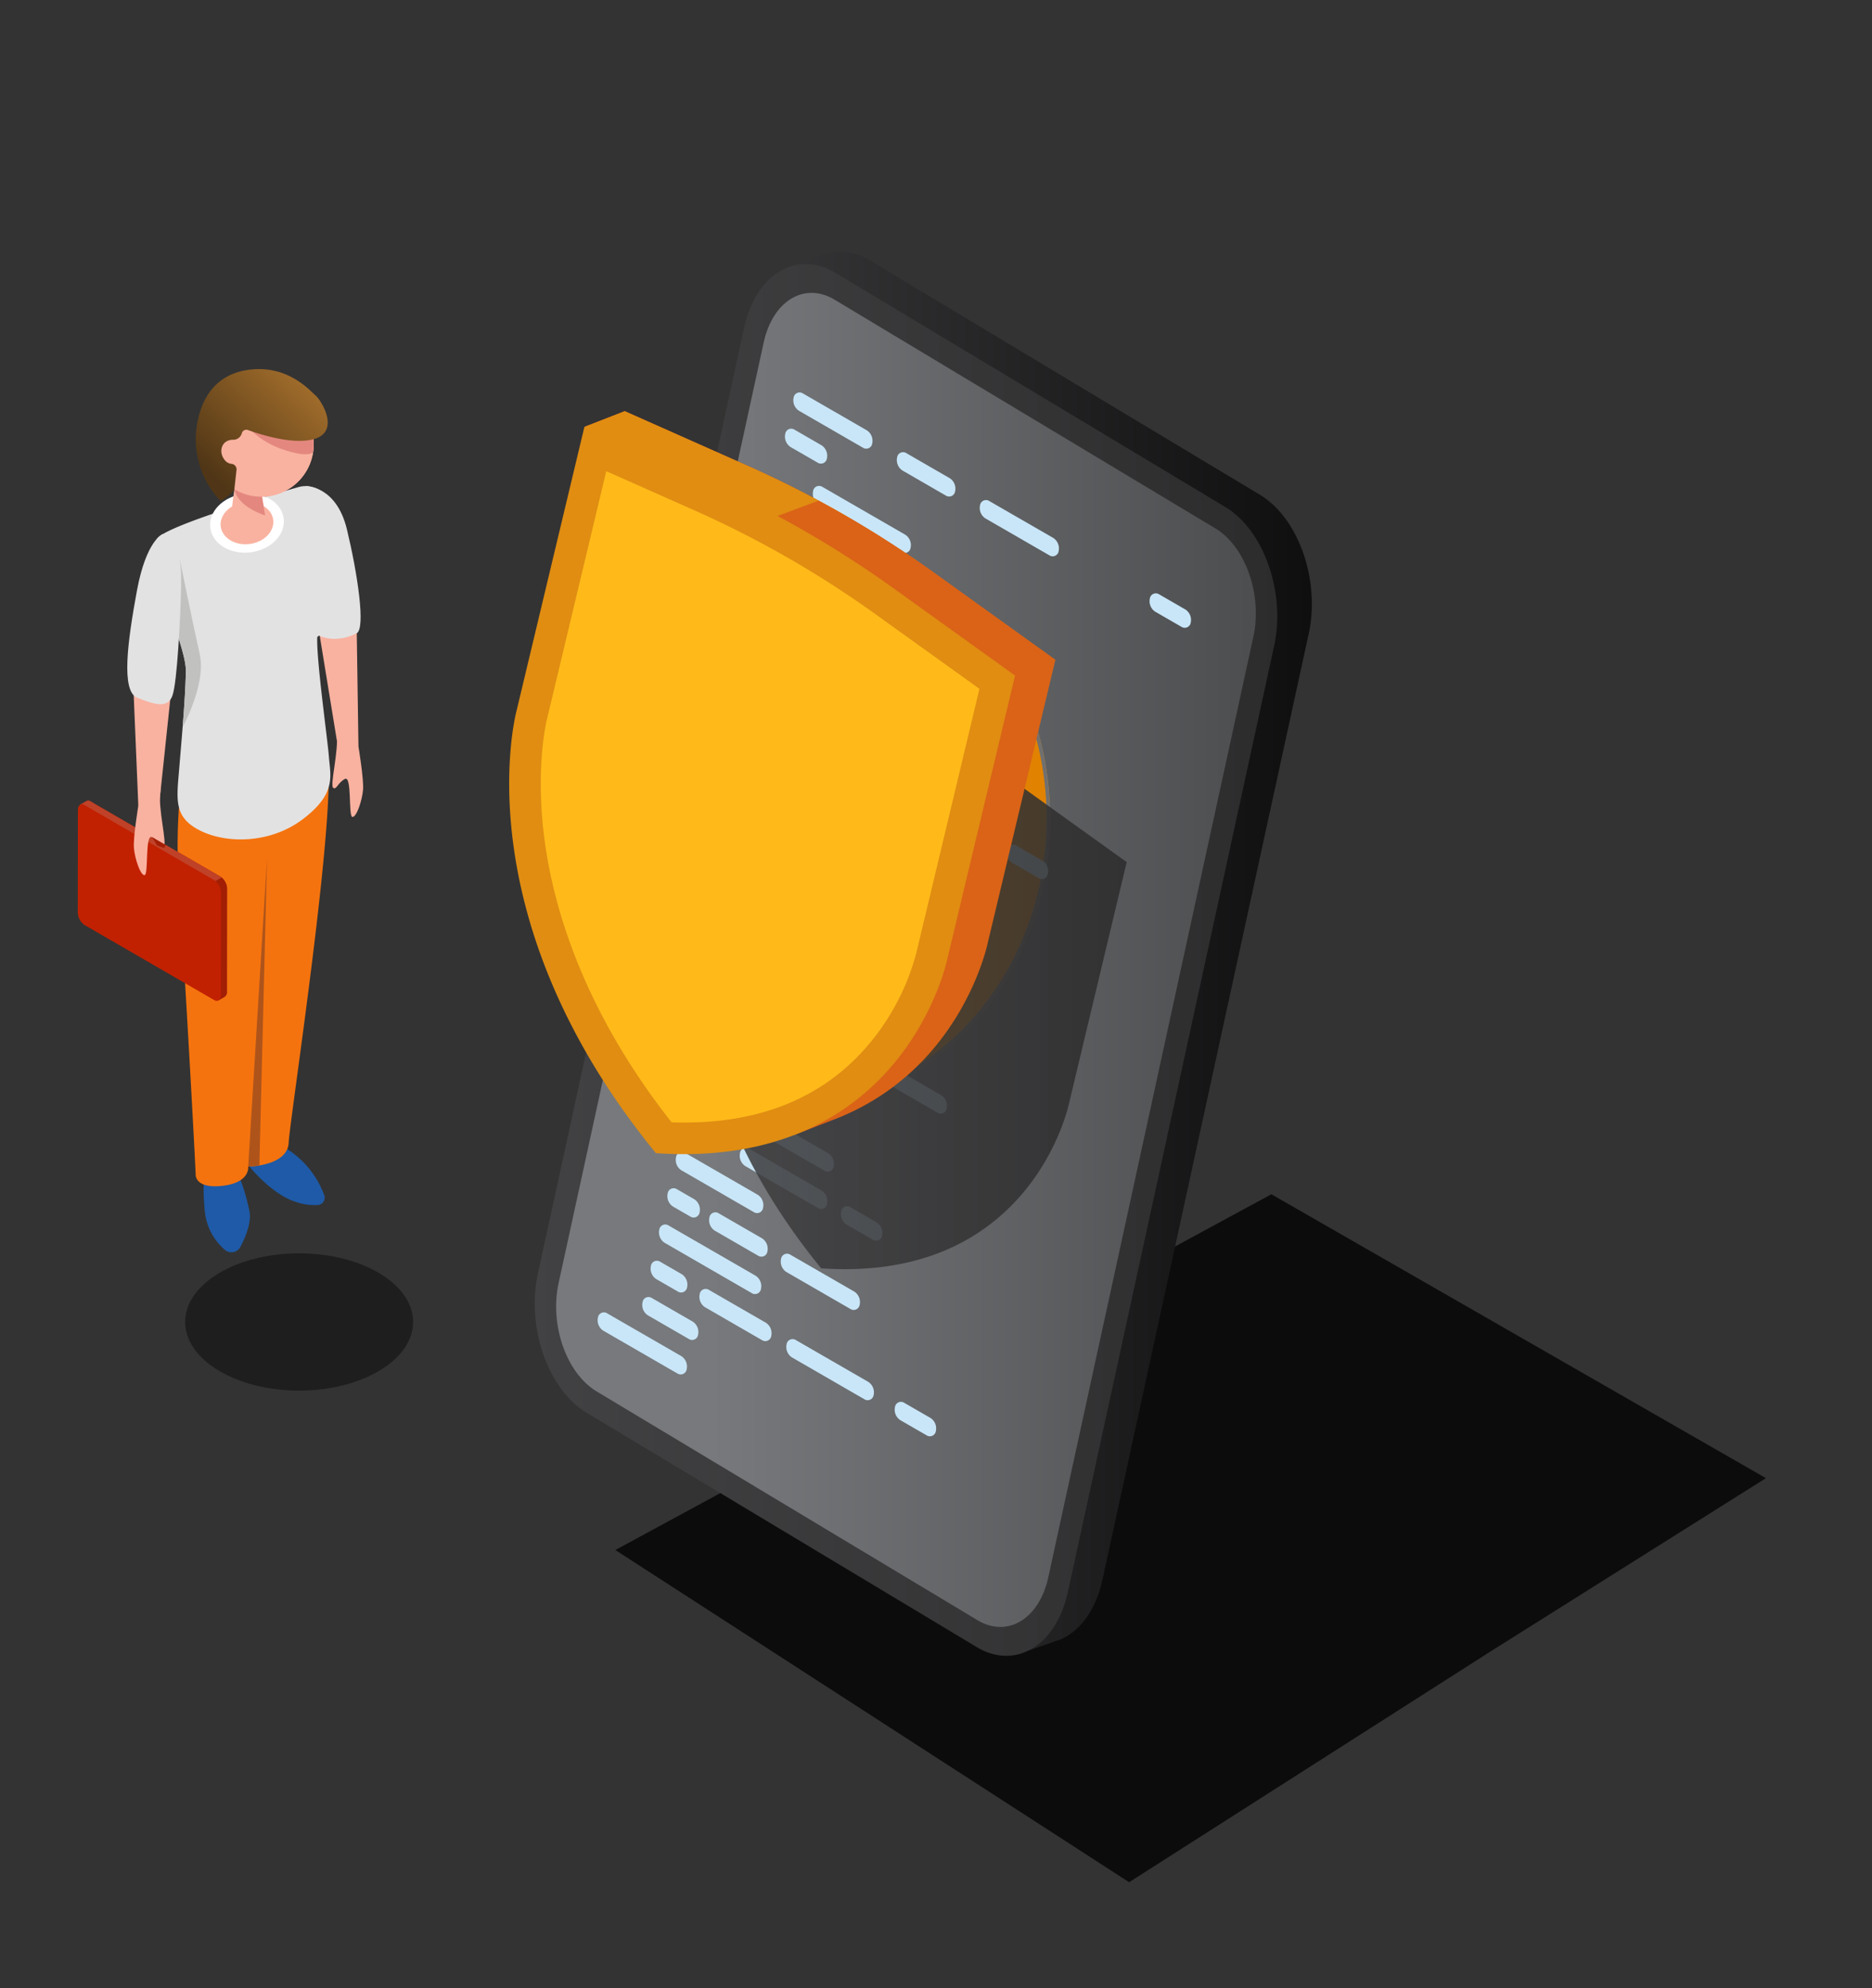 <svg xmlns="http://www.w3.org/2000/svg" xmlns:xlink="http://www.w3.org/1999/xlink" width="529.417" height="562.322" viewBox="0 0 529.417 562.322">
  <rect x="0" y="0" width="529.417" height="562.322" fill="#333333" stroke="none"/>
  <defs>
    <linearGradient id="linear-gradient" y1="0.5" x2="1" y2="0.5" gradientUnits="objectBoundingBox">
      <stop offset="0" stop-color="#424244"/>
      <stop offset="1" stop-color="#0f0e0f"/>
    </linearGradient>
    <linearGradient id="linear-gradient-2" y1="0.5" x2="1" y2="0.5" gradientUnits="objectBoundingBox">
      <stop offset="0" stop-color="#424244"/>
      <stop offset="1" stop-color="#2d2c2d"/>
    </linearGradient>
    <linearGradient id="linear-gradient-3" y1="0.5" x2="1" y2="0.5" gradientUnits="objectBoundingBox">
      <stop offset="0.226" stop-color="#77797c"/>
      <stop offset="1" stop-color="#4c4d4f"/>
    </linearGradient>
    <linearGradient id="linear-gradient-5" x1="0.735" y1="0.116" x2="0.069" y2="0.773" gradientUnits="objectBoundingBox">
      <stop offset="0" stop-color="#a06c2b"/>
      <stop offset="1" stop-color="#503616"/>
    </linearGradient>
  </defs>
  <g id="Group_210" data-name="Group 210" transform="translate(-417 -3971)">
    <path id="Path_790" data-name="Path 790" d="M-6.971,8.372,178.551-92.242,318.417-11.952,240.384,37.156l-102.06,65.166Z" transform="translate(598 4401)" fill="#0c0c0c"/>
    <ellipse id="Ellipse_4" data-name="Ellipse 4" cx="32.234" cy="19.414" rx="32.234" ry="19.414" transform="translate(469.363 4325.463)" fill="#0d0d0d" opacity="0.52"/>
    <g id="Group_199" data-name="Group 199" transform="translate(568.221 4042.187)">
      <path id="Path_713" data-name="Path 713" d="M-1139.109,280.508l-110.317-66.267c-4.829-2.9-9.776-3.156-14.079-1.231v0l-10.489,3.811h8a30.235,30.235,0,0,0-3.523,9.15l-58.328,267.542c-3.305,15.157,2.874,32.767,13.8,39.33l110.315,66.269a18.232,18.232,0,0,0,3.523,1.64l-4.354,6.644,9.244-3.219h-.01c5.435-2.43,9.845-8.334,11.688-16.793l58.33-267.541C-1122.005,304.681-1128.183,287.071-1139.109,280.508Z" transform="translate(1344.198 -211.772)" fill="url(#linear-gradient)"/>
      <path id="Path_714" data-name="Path 714" d="M-1213.552,605.149l-110.317-66.267c-10.927-6.563-17.1-24.173-13.8-39.332l58.33-267.541c3.3-15.159,14.841-22.125,25.768-15.562l110.317,66.267c10.926,6.565,17.1,24.173,13.8,39.332l-58.33,267.541C-1191.088,604.746-1202.626,611.714-1213.552,605.149Z" transform="translate(1338.56 -210.506)" fill="url(#linear-gradient-2)"/>
      <path id="Path_715" data-name="Path 715" d="M-1215.563,594.55l-107.726-64.714c-8.5-5.1-13.3-18.795-10.731-30.581l58.009-266.068c2.569-11.786,11.539-17.2,20.035-12.1l107.726,64.712c8.5,5.1,13.3,18.795,10.731,30.581l-58.009,266.068C-1198.1,594.235-1207.067,599.653-1215.563,594.55Z" transform="translate(1340.768 -207.527)" fill="url(#linear-gradient-3)"/>
    </g>
    <g id="Ellipse_5" data-name="Ellipse 5" transform="translate(567 4121)" fill="#e18200" stroke="#707070" stroke-width="1">
      <ellipse cx="73.5" cy="81.5" rx="73.5" ry="81.5" stroke="none"/>
      <ellipse cx="73.5" cy="81.5" rx="73" ry="81" fill="none"/>
    </g>
    <g id="Group_200" data-name="Group 200" transform="translate(617.679 4081.988)">
      <path id="Path_716" data-name="Path 716" d="M-1259.632,260.064l-12.29-7.1a3.515,3.515,0,0,1-1.5-3.639h0a1.709,1.709,0,0,1,2.63-1.254l12.29,7.1a3.513,3.513,0,0,1,1.5,3.639h0A1.711,1.711,0,0,1-1259.632,260.064Z" transform="translate(1326.446 -230.896)" fill="#c9e6f8"/>
      <path id="Path_717" data-name="Path 717" d="M-1238.9,272.03l-18.123-10.462a3.517,3.517,0,0,1-1.5-3.639h0a1.711,1.711,0,0,1,2.63-1.256l18.123,10.462a3.516,3.516,0,0,1,1.5,3.641h0A1.71,1.71,0,0,1-1238.9,272.03Z" transform="translate(1334.995 -225.96)" fill="#c9e6f8"/>
      <path id="Path_718" data-name="Path 718" d="M-1273.242,296.511l-12.29-7.1a3.516,3.516,0,0,1-1.5-3.639h0a1.711,1.711,0,0,1,2.63-1.256l12.29,7.1a3.516,3.516,0,0,1,1.5,3.641h0A1.71,1.71,0,0,1-1273.242,296.511Z" transform="translate(1318.634 -209.976)" fill="#c9e6f8"/>
      <path id="Path_719" data-name="Path 719" d="M-1254.536,307.312l-18.121-10.464a3.513,3.513,0,0,1-1.5-3.639h0a1.711,1.711,0,0,1,2.63-1.256l18.121,10.464a3.513,3.513,0,0,1,1.5,3.639h0A1.711,1.711,0,0,1-1254.536,307.312Z" transform="translate(1326.024 -205.709)" fill="#c9e6f8"/>
      <path id="Path_720" data-name="Path 720" d="M-1284.348,253.178l-7.676-4.432a3.514,3.514,0,0,1-1.5-3.639h0a1.71,1.71,0,0,1,2.628-1.256l7.678,4.432a3.514,3.514,0,0,1,1.5,3.639h0A1.711,1.711,0,0,1-1284.348,253.178Z" transform="translate(1314.907 -233.319)" fill="#c9e6f8"/>
      <path id="Path_721" data-name="Path 721" d="M-1263.559,272.564l-23.458-13.544a3.515,3.515,0,0,1-1.5-3.639h0a1.711,1.711,0,0,1,2.63-1.256l23.457,13.544a3.514,3.514,0,0,1,1.5,3.639h0A1.71,1.71,0,0,1-1263.559,272.564Z" transform="translate(1317.781 -227.422)" fill="#c9e6f8"/>
      <path id="Path_722" data-name="Path 722" d="M-1282.348,276.485l-7.678-4.432a3.516,3.516,0,0,1-1.5-3.639h0a1.711,1.711,0,0,1,2.63-1.256l7.678,4.434a3.512,3.512,0,0,1,1.5,3.639h0A1.709,1.709,0,0,1-1282.348,276.485Z" transform="translate(1316.055 -219.942)" fill="#c9e6f8"/>
      <path id="Path_723" data-name="Path 723" d="M-1251.156,324.031l-20.506-11.839a3.513,3.513,0,0,1-1.5-3.639h0a1.71,1.71,0,0,1,2.628-1.256l20.507,11.839a3.515,3.515,0,0,1,1.5,3.641h0A1.709,1.709,0,0,1-1251.156,324.031Z" transform="translate(1326.595 -196.903)" fill="#c9e6f8"/>
      <path id="Path_724" data-name="Path 724" d="M-1288.105,287.93l-4.928-2.846a3.513,3.513,0,0,1-1.5-3.639h0a1.711,1.711,0,0,1,2.63-1.256l4.928,2.846a3.512,3.512,0,0,1,1.5,3.639h0A1.71,1.71,0,0,1-1288.105,287.93Z" transform="translate(1314.328 -212.462)" fill="#c9e6f8"/>
      <path id="Path_725" data-name="Path 725" d="M-1289.922,301.65l-6.12-3.534a3.514,3.514,0,0,1-1.5-3.639h0a1.711,1.711,0,0,1,2.63-1.256l6.12,3.534a3.516,3.516,0,0,1,1.5,3.639h0A1.711,1.711,0,0,1-1289.922,301.65Z" transform="translate(1312.602 -204.981)" fill="#c9e6f8"/>
      <path id="Path_726" data-name="Path 726" d="M-1271.144,312.491l-16.135-9.315a3.519,3.519,0,0,1-1.5-3.641h0a1.711,1.711,0,0,1,2.63-1.254l16.135,9.315a3.517,3.517,0,0,1,1.5,3.641h0A1.711,1.711,0,0,1-1271.144,312.491Z" transform="translate(1317.631 -202.077)" fill="#c9e6f8"/>
      <path id="Path_727" data-name="Path 727" d="M-1285.945,311.33l-11.6-6.7a3.514,3.514,0,0,1-1.5-3.639h0a1.71,1.71,0,0,1,2.629-1.256l11.6,6.7a3.517,3.517,0,0,1,1.5,3.641h0A1.709,1.709,0,0,1-1285.945,311.33Z" transform="translate(1311.739 -201.241)" fill="#c9e6f8"/>
      <path id="Path_728" data-name="Path 728" d="M-1244.74,327.768l-7.45-4.3a3.513,3.513,0,0,1-1.5-3.639h0a1.711,1.711,0,0,1,2.63-1.256l7.45,4.3a3.516,3.516,0,0,1,1.5,3.641h0A1.711,1.711,0,0,1-1244.74,327.768Z" transform="translate(1337.772 -190.431)" fill="#c9e6f8"/>
      <path id="Path_729" data-name="Path 729" d="M-1259.526,289.662l-20.506-11.839a3.516,3.516,0,0,1-1.5-3.639h0a1.711,1.711,0,0,1,2.63-1.256l20.506,11.839a3.516,3.516,0,0,1,1.5,3.641h0A1.71,1.71,0,0,1-1259.526,289.662Z" transform="translate(1321.791 -216.63)" fill="#c9e6f8"/>
      <path id="Path_730" data-name="Path 730" d="M-1252.781,286.171l-35.74-20.635a3.516,3.516,0,0,1-1.5-3.639h0a1.711,1.711,0,0,1,2.63-1.256l35.739,20.635a3.514,3.514,0,0,1,1.5,3.639v0A1.71,1.71,0,0,1-1252.781,286.171Z" transform="translate(1316.918 -223.682)" fill="#c9e6f8"/>
      <path id="Path_731" data-name="Path 731" d="M-1271.024,290.408l-20.506-11.839a3.513,3.513,0,0,1-1.5-3.639h0a1.711,1.711,0,0,1,2.63-1.256l20.506,11.839a3.517,3.517,0,0,1,1.5,3.639h0A1.711,1.711,0,0,1-1271.024,290.408Z" transform="translate(1315.192 -216.202)" fill="#c9e6f8"/>
      <path id="Path_732" data-name="Path 732" d="M-1254.4,292.618l-7.451-4.3a3.515,3.515,0,0,1-1.5-3.639h0a1.71,1.71,0,0,1,2.63-1.254l7.45,4.3a3.513,3.513,0,0,1,1.5,3.639h0A1.709,1.709,0,0,1-1254.4,292.618Z" transform="translate(1332.224 -210.606)" fill="#c9e6f8"/>
      <path id="Path_733" data-name="Path 733" d="M-1219.061,282.63l-7.451-4.3a3.515,3.515,0,0,1-1.5-3.639h0a1.711,1.711,0,0,1,2.63-1.256l7.451,4.3a3.515,3.515,0,0,1,1.5,3.641h0A1.709,1.709,0,0,1-1219.061,282.63Z" transform="translate(1352.509 -216.339)" fill="#c9e6f8"/>
      <path id="Path_734" data-name="Path 734" d="M-1269.887,305.832l-24.65-14.232a3.514,3.514,0,0,1-1.5-3.639h0a1.71,1.71,0,0,1,2.63-1.256l24.648,14.232a3.514,3.514,0,0,1,1.5,3.639h0A1.71,1.71,0,0,1-1269.887,305.832Z" transform="translate(1313.465 -208.721)" fill="#c9e6f8"/>
      <path id="Path_735" data-name="Path 735" d="M-1272.4,252.692l-18.121-10.462a3.514,3.514,0,0,1-1.5-3.639h0a1.71,1.71,0,0,1,2.628-1.256l18.123,10.462a3.519,3.519,0,0,1,1.5,3.641h0A1.71,1.71,0,0,1-1272.4,252.692Z" transform="translate(1315.771 -237.059)" fill="#c9e6f8"/>
      <path id="Path_736" data-name="Path 736" d="M-1284.572,319.506l-20.989-12.118a3.513,3.513,0,0,1-1.5-3.639h0a1.711,1.711,0,0,1,2.63-1.256l20.987,12.118a3.514,3.514,0,0,1,1.5,3.639h0A1.71,1.71,0,0,1-1284.572,319.506Z" transform="translate(1307.138 -199.66)" fill="#c9e6f8"/>
    </g>
    <g id="Group_201" data-name="Group 201" transform="translate(586.015 4239.599)">
      <path id="Path_737" data-name="Path 737" d="M-1279.749,360.2l-12.29-7.1a3.517,3.517,0,0,1-1.5-3.641h0a1.711,1.711,0,0,1,2.63-1.254l12.29,7.1a3.516,3.516,0,0,1,1.5,3.639h0A1.711,1.711,0,0,1-1279.749,360.2Z" transform="translate(1346.563 -331.031)" fill="#c9e6f8"/>
      <path id="Path_738" data-name="Path 738" d="M-1259.023,372.167l-18.121-10.464a3.515,3.515,0,0,1-1.5-3.639h0a1.711,1.711,0,0,1,2.63-1.256l18.121,10.464a3.513,3.513,0,0,1,1.5,3.639h0A1.711,1.711,0,0,1-1259.023,372.167Z" transform="translate(1355.112 -326.096)" fill="#c9e6f8"/>
      <path id="Path_739" data-name="Path 739" d="M-1293.36,396.647l-12.289-7.1a3.513,3.513,0,0,1-1.5-3.639h0a1.711,1.711,0,0,1,2.63-1.256l12.289,7.1a3.515,3.515,0,0,1,1.5,3.639h0A1.71,1.71,0,0,1-1293.36,396.647Z" transform="translate(1338.751 -310.112)" fill="#c9e6f8"/>
      <path id="Path_740" data-name="Path 740" d="M-1274.653,407.448l-18.123-10.462a3.516,3.516,0,0,1-1.5-3.641h0a1.709,1.709,0,0,1,2.629-1.254l18.123,10.462a3.517,3.517,0,0,1,1.5,3.639h0A1.711,1.711,0,0,1-1274.653,407.448Z" transform="translate(1346.141 -305.845)" fill="#c9e6f8"/>
      <path id="Path_741" data-name="Path 741" d="M-1304.464,353.314l-7.678-4.432a3.516,3.516,0,0,1-1.5-3.639h0a1.711,1.711,0,0,1,2.63-1.256l7.678,4.432a3.52,3.52,0,0,1,1.5,3.641h0A1.711,1.711,0,0,1-1304.464,353.314Z" transform="translate(1335.024 -333.455)" fill="#c9e6f8"/>
      <path id="Path_742" data-name="Path 742" d="M-1283.677,372.7l-23.457-13.542a3.516,3.516,0,0,1-1.5-3.641h0a1.71,1.71,0,0,1,2.63-1.255l23.457,13.542a3.517,3.517,0,0,1,1.5,3.641h0A1.71,1.71,0,0,1-1283.677,372.7Z" transform="translate(1337.899 -327.557)" fill="#c9e6f8"/>
      <path id="Path_743" data-name="Path 743" d="M-1302.464,376.622l-7.678-4.434a3.513,3.513,0,0,1-1.5-3.639h0a1.709,1.709,0,0,1,2.63-1.254l7.677,4.432a3.513,3.513,0,0,1,1.5,3.639h0A1.71,1.71,0,0,1-1302.464,376.622Z" transform="translate(1336.172 -320.077)" fill="#c9e6f8"/>
      <path id="Path_744" data-name="Path 744" d="M-1271.273,424.168l-20.507-11.839a3.515,3.515,0,0,1-1.5-3.641h0a1.709,1.709,0,0,1,2.629-1.254l20.506,11.839a3.513,3.513,0,0,1,1.5,3.639h0A1.71,1.71,0,0,1-1271.273,424.168Z" transform="translate(1346.712 -297.038)" fill="#c9e6f8"/>
      <path id="Path_745" data-name="Path 745" d="M-1308.222,388.066l-4.928-2.846a3.513,3.513,0,0,1-1.5-3.639h0a1.71,1.71,0,0,1,2.628-1.256l4.928,2.846a3.514,3.514,0,0,1,1.5,3.639h0A1.71,1.71,0,0,1-1308.222,388.066Z" transform="translate(1334.445 -312.598)" fill="#c9e6f8"/>
      <path id="Path_746" data-name="Path 746" d="M-1310.038,401.786l-6.121-3.534a3.512,3.512,0,0,1-1.5-3.639h0a1.71,1.71,0,0,1,2.629-1.256l6.121,3.534a3.515,3.515,0,0,1,1.5,3.641h0A1.71,1.71,0,0,1-1310.038,401.786Z" transform="translate(1332.719 -305.117)" fill="#c9e6f8"/>
      <path id="Path_747" data-name="Path 747" d="M-1291.26,412.629l-16.135-9.316a3.514,3.514,0,0,1-1.5-3.639h0a1.711,1.711,0,0,1,2.63-1.256l16.135,9.316a3.515,3.515,0,0,1,1.5,3.639h0A1.711,1.711,0,0,1-1291.26,412.629Z" transform="translate(1337.749 -302.213)" fill="#c9e6f8"/>
      <path id="Path_748" data-name="Path 748" d="M-1306.062,411.467l-11.6-6.7a3.512,3.512,0,0,1-1.5-3.639h0a1.71,1.71,0,0,1,2.628-1.256l11.6,6.7a3.516,3.516,0,0,1,1.5,3.639h0A1.711,1.711,0,0,1-1306.062,411.467Z" transform="translate(1331.855 -301.377)" fill="#c9e6f8"/>
      <path id="Path_749" data-name="Path 749" d="M-1264.857,427.9l-7.449-4.3a3.513,3.513,0,0,1-1.5-3.639h0a1.708,1.708,0,0,1,2.628-1.254l7.451,4.3a3.516,3.516,0,0,1,1.5,3.639h0A1.71,1.71,0,0,1-1264.857,427.9Z" transform="translate(1357.889 -290.567)" fill="#c9e6f8"/>
      <path id="Path_750" data-name="Path 750" d="M-1279.642,389.8l-20.506-11.839a3.516,3.516,0,0,1-1.5-3.641h0a1.711,1.711,0,0,1,2.63-1.254l20.506,11.839a3.516,3.516,0,0,1,1.5,3.639h0A1.711,1.711,0,0,1-1279.642,389.8Z" transform="translate(1341.908 -316.765)" fill="#c9e6f8"/>
      <path id="Path_751" data-name="Path 751" d="M-1272.9,386.307l-35.739-20.633a3.517,3.517,0,0,1-1.5-3.641h0a1.71,1.71,0,0,1,2.63-1.254l35.739,20.635a3.513,3.513,0,0,1,1.5,3.639h0A1.709,1.709,0,0,1-1272.9,386.307Z" transform="translate(1337.035 -323.817)" fill="#c9e6f8"/>
      <path id="Path_752" data-name="Path 752" d="M-1291.141,390.544l-20.506-11.839a3.513,3.513,0,0,1-1.5-3.639h0a1.709,1.709,0,0,1,2.63-1.254l20.506,11.838a3.516,3.516,0,0,1,1.5,3.641h0A1.708,1.708,0,0,1-1291.141,390.544Z" transform="translate(1335.309 -316.337)" fill="#c9e6f8"/>
      <path id="Path_753" data-name="Path 753" d="M-1274.523,392.755l-7.45-4.3a3.514,3.514,0,0,1-1.5-3.639h0a1.711,1.711,0,0,1,2.63-1.256l7.45,4.3a3.513,3.513,0,0,1,1.5,3.639h0A1.711,1.711,0,0,1-1274.523,392.755Z" transform="translate(1352.341 -310.742)" fill="#c9e6f8"/>
      <path id="Path_754" data-name="Path 754" d="M-1290.006,405.968l-24.648-14.232a3.511,3.511,0,0,1-1.5-3.639h0a1.71,1.71,0,0,1,2.629-1.256l24.65,14.232a3.516,3.516,0,0,1,1.5,3.641h0A1.711,1.711,0,0,1-1290.006,405.968Z" transform="translate(1333.582 -308.858)" fill="#c9e6f8"/>
      <path id="Path_755" data-name="Path 755" d="M-1292.516,352.829l-18.123-10.464a3.512,3.512,0,0,1-1.5-3.639h0a1.71,1.71,0,0,1,2.629-1.256l18.123,10.464a3.511,3.511,0,0,1,1.5,3.639h0A1.71,1.71,0,0,1-1292.516,352.829Z" transform="translate(1335.887 -337.195)" fill="#c9e6f8"/>
      <path id="Path_756" data-name="Path 756" d="M-1304.691,419.642l-20.988-12.118a3.513,3.513,0,0,1-1.5-3.639h0a1.709,1.709,0,0,1,2.629-1.254l20.989,12.118a3.513,3.513,0,0,1,1.5,3.639h0A1.71,1.71,0,0,1-1304.691,419.642Z" transform="translate(1327.255 -299.795)" fill="#c9e6f8"/>
    </g>
    <path id="Path_757" data-name="Path 757" d="M-1204.1,411.386l16.281-68.123-28.6-20.531a253.394,253.394,0,0,0-44.71-25.813l-30.285-13.464-16.281,68.123s-13.55,49.015,33.475,106.569C-1214.418,462.266-1204.1,411.386-1204.1,411.386Z" transform="translate(1923.46 3871.559)" opacity="0.87" fill="url(#linear-gradient-2)"/>
    <g id="Group_202" data-name="Group 202" transform="translate(561 4087.295)">
      <path id="Path_758" data-name="Path 758" d="M-1226.454,286.61a297.888,297.888,0,0,0-52.568-30.349l-35.606-15.829-11.41,4.445s5.009,2.677,9.175,4.911l-16.906,70.739s-15.933,57.629,39.357,125.3a98.381,98.381,0,0,0,28.006-1.805c-.167.664-.28,1.119-.28,1.119l10.267-4.018q1.433-.524,2.8-1.1l.217-.085-.014,0c34.394-14.41,41.438-49.089,41.438-49.089l19.14-80.095Z" transform="translate(1347.307 -240.431)" fill="#da6317"/>
      <path id="Path_759" data-name="Path 759" d="M-1282.618,256.26l-35.606-15.829-11.41,4.445s5.009,2.677,9.175,4.911l-6.135,25.668,63.474,41.271,55.283-1.533,11.408-4.443-33.62-24.14A297.888,297.888,0,0,0-1282.618,256.26Z" transform="translate(1350.904 -240.431)" fill="#da6317"/>
      <path id="Path_760" data-name="Path 760" d="M-1265.833,275.2l11.477-4.384a285.513,285.513,0,0,0-28.262-14.554l-35.606-15.829-11.41,4.445s5.009,2.677,9.175,4.911l-.364,1.516C-1298.614,261.034-1265.833,275.2-1265.833,275.2Z" transform="translate(1350.904 -240.431)" fill="#e08d12"/>
      <path id="Path_761" data-name="Path 761" d="M-1279.761,256.5l-21.374,8.008,17.9,10.336,21.216-7.949Q-1270.8,261.345-1279.761,256.5Z" transform="translate(1367.261 -231.21)" fill="#da6317"/>
      <path id="Path_762" data-name="Path 762" d="M-1219.223,393.667l19.141-80.095-33.622-24.138a297.682,297.682,0,0,0-52.566-30.349l-35.608-15.829-19.139,80.095s-15.933,57.628,39.355,125.295C-1231.359,453.489-1219.223,393.667-1219.223,393.667Z" transform="translate(1343.147 -238.81)" fill="#e08d12"/>
      <path id="Path_763" data-name="Path 763" d="M-1300.461,435.372c-24.98-31.716-33.323-60.59-35.886-79.465-2.865-21.1.65-34.648.675-34.744l16.724-69.954,25.792,11.466a289.3,289.3,0,0,1,50.987,29.444l28.753,20.643-17.748,74.265-.066.3a66.656,66.656,0,0,1-13,25.4C-1257.295,428.594-1276.209,436.2-1300.461,435.372Z" transform="translate(1346.406 -234.245)" fill="#ffba19"/>
    </g>
    <g id="Group_207" data-name="Group 207" transform="translate(1638.344 3745.137)">
      <g id="Group_205" data-name="Group 205" transform="translate(-1185.348 336.751)">
        <path id="Path_764" data-name="Path 764" d="M-1167.651,481.548c.4,1,7.283,9.378,14.166,11.472a15.836,15.836,0,0,0,6.324.873,2.085,2.085,0,0,0,1.7-2.776,26.156,26.156,0,0,0-13.207-14.557C-1170.345,470.775-1167.651,481.548-1167.651,481.548Z" transform="translate(1201.16 -263.991)" fill="#1e5aa7"/>
        <path id="Path_765" data-name="Path 765" d="M-1166.042,481.449a57,57,0,0,1,3.391,11.173c.487,3.1-1.216,7.134-2.619,9.807a2.864,2.864,0,0,1-4.463.773,16.556,16.556,0,0,1-5.587-10.679c-.8-8.58,0-10.076,0-10.076Z" transform="translate(1197.258 -260.672)" fill="#1e5aa7"/>
        <path id="Path_766" data-name="Path 766" d="M-1180.165,415.292a163.243,163.243,0,0,0,0,22.793c.9,11.971,4.113,67.957,4.711,81.424,0,0-.3,4.078,7.594,3.181s7.257-5.425,7.257-5.425,11.086-.15,11.436-6.685,11.354-78.028,11.354-103.733Z" transform="translate(1194.798 -298.21)" fill="#f5730e"/>
        <g id="Group_204" data-name="Group 204">
          <path id="Path_767" data-name="Path 767" d="M-1154.662,375.3l6.393,39.1,5.817-.1-.535-35.831Z" transform="translate(1207.831 -314.083)" fill="#f9b2a0"/>
          <path id="Path_768" data-name="Path 768" d="M-1156.445,352.268s8.628-.224,11.631,12.245,5.353,28.082,2.74,29.38c-7.84,3.895-12.8-.663-12.8-.663Z" transform="translate(1206.934 -325.673)" fill="#e3e2e2"/>
          <path id="Path_769" data-name="Path 769" d="M-1139.515,352.8a7.067,7.067,0,0,0-4.657-.255c-7.351,2.11-34.988,10.222-39.542,14.115-5.263,4.5,7.892,29.775,7.7,38.062s-1.124,18.058-1.856,27.068-1.723,13.948,5.646,17.778,19.95,4.007,29.368-3.169,7.71-12.087,7.317-17.3-3.6-27.743-3.321-34.139a24.214,24.214,0,0,0,5.777-6.637c2.458-4.192-1.883-11.9-3.687-16.908s1.018-10.739.46-14.827A4.641,4.641,0,0,0-1139.515,352.8Z" transform="translate(1192.587 -325.674)" fill="#e3e2e2"/>
          <path id="Path_770" data-name="Path 770" d="M-1153.635,360.7c.583,4.553-3.593,8.839-9.327,9.572s-10.856-2.36-11.439-6.912,3.593-8.839,9.327-9.574S-1154.219,356.151-1153.635,360.7Z" transform="translate(1197.871 -324.961)" fill="#fff"/>
          <path id="Path_771" data-name="Path 771" d="M-1157.593,360.284c.416,3.254-2.569,6.318-6.667,6.842s-7.759-1.687-8.177-4.941,2.569-6.316,6.668-6.841S-1158.011,357.031-1157.593,360.284Z" transform="translate(1198.868 -324.164)" fill="#f9b2a0"/>
          <path id="Path_772" data-name="Path 772" d="M-1162.689,352.374s-4.989-4.1-5.969-2.025-1.787,11-1.787,11l9.907,2.662-1.5-9.036S-1160.058,353.289-1162.689,352.374Z" transform="translate(1199.89 -326.935)" fill="#f9b2a0"/>
          <path id="Path_773" data-name="Path 773" d="M-1145.089,350.241a14.793,14.793,0,0,1-15.639,13.9,14.793,14.793,0,0,1-13.9-15.639,14.791,14.791,0,0,1,15.639-13.9A14.791,14.791,0,0,1-1145.089,350.241Z" transform="translate(1197.774 -334.575)" fill="#f9b2a0"/>
          <path id="Path_774" data-name="Path 774" d="M-1169.632,352.108c-.087.466-.171.965-.251,1.476,1,5.147,8.7,7.4,8.7,7.4l-1.136-6.836s.933-.792.669-1.586C-1164.7,351.6-1168.535,350.749-1169.632,352.108Z" transform="translate(1200.172 -326.11)" fill="#e4887f"/>
          <path id="Path_775" data-name="Path 775" d="M-1145.089,350.241a14.793,14.793,0,0,1-15.639,13.9,14.793,14.793,0,0,1-13.9-15.639,14.791,14.791,0,0,1,15.639-13.9A14.791,14.791,0,0,1-1145.089,350.241Z" transform="translate(1197.774 -334.575)" fill="#f9b2a0"/>
          <path id="Path_776" data-name="Path 776" d="M-1189.056,386.074l1.656,39.587,5.787.6,3.767-35.637Z" transform="translate(1190.525 -308.662)" fill="#f9b2a0"/>
          <path id="Path_777" data-name="Path 777" d="M-1173.954,392.954c-1.915-8.452-5.7-27.129-5.7-27.129l-1.617,18.576c1.865,5.509,3.469,10.566,3.4,13.5-.111,4.864-.481,10.241-.914,15.674v.017S-1172.039,401.408-1173.954,392.954Z" transform="translate(1194.443 -318.851)" fill="#c1c1c0"/>
          <path id="Path_778" data-name="Path 778" d="M-1180.056,361.3s-4.627,1.769-7.247,15.983-4.577,28.454.092,30.289,8.571,3.215,9.943-.588,2.223-22.121,2.4-28.709S-1174.448,362.6-1180.056,361.3Z" transform="translate(1190.033 -321.128)" fill="#e3e2e2"/>
        </g>
        <path id="Path_779" data-name="Path 779" d="M-1167.285,509.544a22.591,22.591,0,0,0,3.169-.329h0l2.171-87.025Z" transform="translate(1201.48 -290.49)" fill="#ae541b"/>
      </g>
      <g id="Group_206" data-name="Group 206" transform="translate(-1199.344 452.324)">
        <path id="Path_780" data-name="Path 780" d="M-1159.744,467.934l-3.08-4.02-32.383-18.751a4.5,4.5,0,0,1-1.878-3.6l.029-26.513-1.863-2.431,1.75-1.013v0a1.184,1.184,0,0,1,1.27.074l36.7,21.249a4.5,4.5,0,0,1,1.877,3.6l-.031,28.875a1.635,1.635,0,0,1-.685,1.539h0Z" transform="translate(1199.558 -411.461)" fill="#a21f05"/>
        <path id="Path_781" data-name="Path 781" d="M-1182.138,452.731l-2.3-1.332-12.63-21.937.014-14.406-1.863-2.431,1.75-1.013v0a1.184,1.184,0,0,1,1.27.074l36.7,21.249a3.794,3.794,0,0,1,1.384,1.616Z" transform="translate(1199.558 -411.461)" fill="#bf4128"/>
        <path id="Path_782" data-name="Path 782" d="M-1198.091,413.7l-.827-1.078,1.75-1.013v0a1.184,1.184,0,0,1,1.27.074l.646.374Z" transform="translate(1199.558 -411.461)" fill="#bf4128"/>
        <path id="Path_783" data-name="Path 783" d="M-1171.009,425.9a4.7,4.7,0,0,1,1.533,3.091l-3.587,2.071-1.718-2.985Z" transform="translate(1211.704 -404.194)" fill="#a21f05"/>
        <path id="Path_784" data-name="Path 784" d="M-1160.729,433.609l-36.7-21.249c-1.037-.6-1.88.035-1.882,1.421l-.032,28.873a4.5,4.5,0,0,0,1.878,3.6l36.7,21.249c1.039.6,1.881-.035,1.884-1.421l.03-28.873A4.508,4.508,0,0,0-1160.729,433.609Z" transform="translate(1199.344 -411.123)" fill="#c12101"/>
      </g>
      <path id="Path_785" data-name="Path 785" d="M-1187.48,413.8s-1.53,9.242-1.3,12.2,1.814,7.842,3.017,7.738.039-11.9,2.151-10.725,2.333,3.19,3.289,2.479-1.667-10.8-.968-15.17S-1187.48,413.8-1187.48,413.8Z" transform="translate(5.304 39.621)" fill="#f9b2a0"/>
      <path id="Path_786" data-name="Path 786" d="M-1144.073,402.855s1.53,9.24,1.3,12.2-1.814,7.842-3.017,7.738-.039-11.9-2.151-10.727-2.333,3.191-3.289,2.479,1.667-10.8.968-15.169S-1144.073,402.855-1144.073,402.855Z" transform="translate(24.103 34.116)" fill="#f9b2a0"/>
      <path id="Path_787" data-name="Path 787" d="M-1157.459,347.869c7.42,2.637,8.864,1.028,8.937.941.068-.446.122-.9.149-1.36a14.789,14.789,0,0,0-.493-4.726l-19.253-2.6S-1165.081,345.162-1157.459,347.869Z" transform="translate(15.711 4.967)" fill="#e4887f"/>
      <path id="Path_788" data-name="Path 788" d="M-1143.289,337.68c-1.75-1.5-8.06-8.912-19.365-7.163-7.067,1.093-13.022,5.913-14.343,16.908a25.274,25.274,0,0,0,6.838,20.1,5.9,5.9,0,0,0,.8-.406c2.832-1.864,3.137-2.888,3.137-2.9l.625-5.61a1.567,1.567,0,0,0-1.41-1.556,2.819,2.819,0,0,1-2.072-1.263c-1.625-2.124-.875-5.434,2.374-5.559a2.491,2.491,0,0,0,2.593-1.846,1.329,1.329,0,0,1,1.733-.9c3.695,1.338,12.8,4.221,18.659,2.56C-1136.223,347.922-1141.541,339.178-1143.289,337.68Z" transform="translate(11.16 0)" fill="url(#linear-gradient-5)"/>
      <path id="Path_789" data-name="Path 789" d="M-1181.514,420.515l-3.856-2.208,1.448,2.364,1.949.72Z" transform="translate(7.031 44.308)" fill="#a21f05"/>
    </g>
  </g>
</svg>
